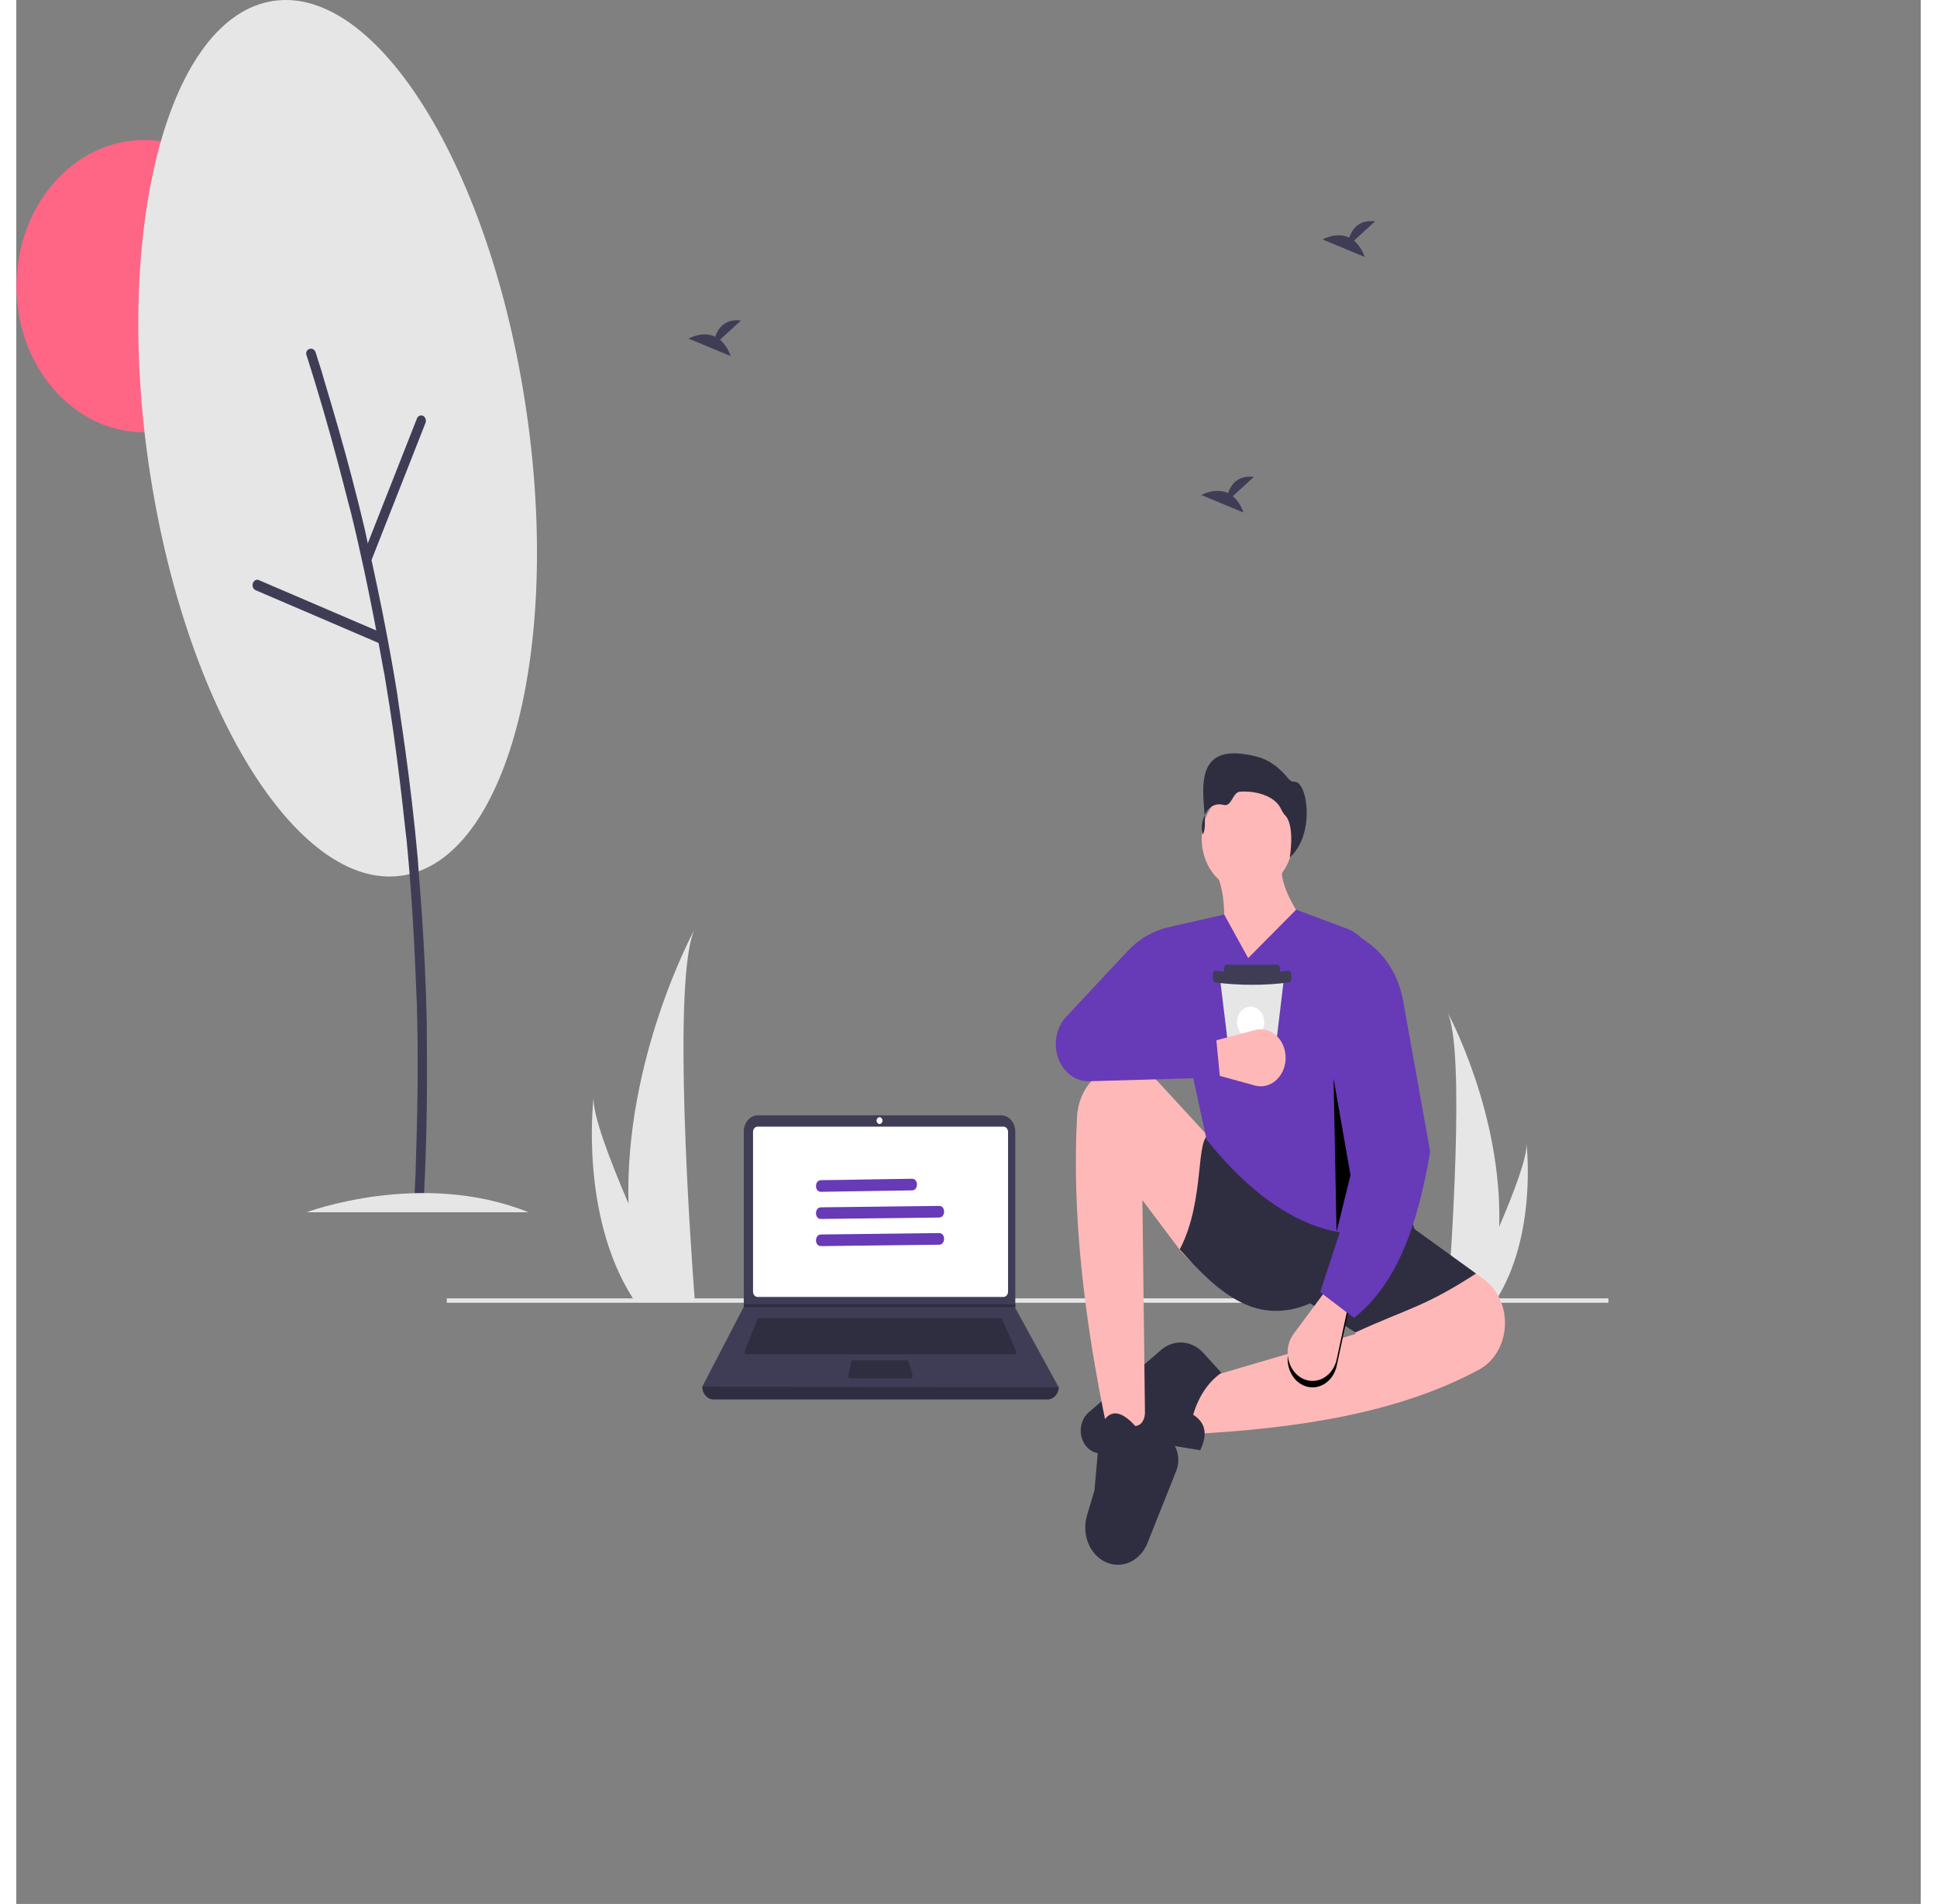 <?xml version="1.0" encoding="UTF-8" standalone="no"?>
<!DOCTYPE svg PUBLIC "-//W3C//DTD SVG 1.1//EN" "http://www.w3.org/Graphics/SVG/1.1/DTD/svg11.dtd">
<svg version="1.1" xmlns="http://www.w3.org/2000/svg" xmlns:xlink="http://www.w3.org/1999/xlink" preserveAspectRatio="xMidYMid meet" viewBox="0 0 640 640" width="535" height="526"><rect x="0" y="0" width="640" height="640" fill="#808080" stroke="none"/><defs><path d="M43.01 47.05C19.29 47.05 0.06 69.05 0.06 96.19C0.06 123.32 19.29 145.32 43.01 145.32C66.73 145.32 85.96 123.32 85.96 96.19C85.96 69.05 66.73 47.05 43.01 47.05Z" id="c4ff2BXUTY"></path><path d="M494.72 436.95C494.67 437.13 494.62 437.31 494.56 437.5C493.21 437.5 482.35 437.5 480.99 437.5C481 437.33 481.02 437.15 481.03 436.95C481.94 425.04 487.16 352.58 480.92 340.19C481.46 341.19 499.41 374.49 498.36 412.32C498.16 420.68 496.94 428.97 494.72 436.95Z" id="bzh2BVsPu"></path><path d="M496.99 437.5C495.97 437.5 487.82 437.5 486.8 437.5C486.88 437.34 486.97 437.16 487.07 436.95C488.76 433.47 493.74 423.08 498.36 412.32C503.33 400.74 507.88 388.73 507.5 384.39C507.62 385.37 511.06 415.25 497.34 436.95C497.23 437.13 497.11 437.32 496.99 437.5Z" id="f1RO1XWU0i"></path><path d="M535.06 436.44C535.06 436.44 535.06 436.44 535.06 436.44C535.06 437.32 535.06 437.8 535.06 437.9C535.06 437.9 535.06 437.9 535.06 437.9C300.83 437.9 170.7 437.9 144.67 437.9C144.67 437.9 144.67 437.9 144.67 437.9C144.67 437.02 144.67 436.54 144.67 436.44C144.67 436.44 144.67 436.44 144.67 436.44C378.9 436.44 509.03 436.44 535.06 436.44Z" id="b6NkDFCwo"></path><path d="M396.45 464.16L450.02 448.43C446.33 435.74 444.27 428.69 443.86 427.28C448.15 413.19 455.69 406.28 469.46 413.18C471.83 414.86 490.78 428.33 493.15 430.01C497.84 433.34 500.57 439.33 500.27 445.64C500.27 445.64 500.27 445.64 500.27 445.64C499.97 451.97 496.67 457.61 491.67 460.33C465.15 474.71 431.35 480.21 394.55 482.06C394.81 479.67 395.44 473.71 396.45 464.16Z" id="e2yo3gAdfV"></path><path d="M381.28 484.77C371.97 486.95 366.79 488.15 365.76 488.4C362.13 489.24 358.59 486.56 357.85 482.41C357.78 482.01 357.74 481.61 357.72 481.2C357.72 481.2 357.72 481.2 357.72 481.2C357.63 478.68 358.63 476.27 360.39 474.76C362.82 472.66 382.27 455.89 384.71 453.79C389.01 450.08 395.04 450.5 398.93 454.78C399.53 455.44 404.38 460.78 404.98 461.45C400.65 464.52 397.43 469.14 395.5 475.55C399.67 478.17 400.46 482.15 397.87 487.48L381.28 484.77Z" id="a8UP2QmYb"></path><path d="M413.72 264.45C405.25 264.45 398.38 272.31 398.38 282.01C398.38 291.7 405.25 299.56 413.72 299.56C422.2 299.56 429.07 291.7 429.07 282.01C429.07 272.31 422.2 264.45 413.72 264.45Z" id="c5W3IlJJlf"></path><path d="M403.33 333.17C406.12 317.12 407.51 302.51 403.33 293.58C405.53 293.28 423.17 290.89 425.37 290.59C424.28 297.46 429.85 306.65 437.7 316.63C430.82 319.94 406.76 331.52 403.33 333.17Z" id="b5j7g2k9e"></path><path d="M379.38 481.52C371.7 480.87 367.44 480.5 366.58 480.43C358.74 443.02 354.73 407.66 356.48 375.39C356.99 365.6 364.18 358.02 372.75 358.23C372.75 358.23 372.75 358.23 372.75 358.23C376.71 358.34 380.5 360.13 383.37 363.25C385.03 365.05 398.27 379.47 399.93 381.27C407.31 389.25 413.04 399.01 416.7 409.84C421.39 423.89 419.7 431.77 408.51 430.43C401.52 429.54 395.09 425.62 390.53 419.49C389.72 418.42 385.69 413.06 378.44 403.41L379.38 481.52Z" id="b13XKX8x6E"></path><path d="M369.47 525.97C363.44 525.52 358.86 519.56 359.26 512.66C359.32 511.56 359.51 510.47 359.82 509.43C359.98 508.87 360.82 506.07 362.32 501.04C363.45 488.35 364.09 481.3 364.21 479.89C367.13 473.07 371.27 474.09 376.06 479.35C379.11 479.01 379.77 475.52 379.38 470.67C380.34 472.15 388.03 483.99 388.99 485.47C390.67 488.05 390.99 491.47 389.82 494.39C388.85 496.82 381.12 516.24 380.15 518.67C378.26 523.4 374.01 526.31 369.47 525.97C369.47 525.97 369.47 525.97 369.47 525.97Z" id="a1LTqhvFMp"></path><path d="M490.56 428.09C473.02 439.48 467.52 439.81 450.02 447.89C448.51 446.91 436.37 439.1 434.85 438.13C417.04 445.66 404.54 435.33 391 419.96C399.86 403.07 395.94 381.14 401.43 381.44C405.81 383.02 427.69 390.88 467.09 405.04L469.94 413.18C480.94 421.13 487.81 426.1 490.56 428.09Z" id="b9HOoMgJXd"></path><path d="M469.46 410.46C446.28 421.94 421.31 409.79 400.01 383.07C398.6 376.55 387.31 324.4 385.9 317.89C385.22 314.98 386.73 312 389.27 311.23C389.37 311.2 389.46 311.18 389.56 311.15C390.65 310.9 396.11 309.66 405.93 307.41L413.99 322.05L430.11 305.78C440.38 309.62 446.09 311.76 447.23 312.18C451.87 313.92 455.29 318.43 456.14 323.93C458.8 341.24 466.8 393.16 469.46 410.46Z" id="mmXfyEDDr"></path><path d="M432.64 465.73C428.32 463.84 426.15 458.31 427.79 453.36C428.13 452.35 428.62 451.41 429.23 450.58C429.95 449.61 433.57 444.73 440.07 435.96L447.65 440.84C445.31 451.77 444.01 457.84 443.75 459.06C442.65 464.19 438.11 467.34 433.62 466.08C433.29 465.98 432.96 465.87 432.64 465.73C432.64 465.73 432.64 465.73 432.64 465.73Z" id="b8HN5V6av"></path><path d="M432.64 463.56C428.32 461.67 426.15 456.14 427.79 451.2C428.13 450.18 428.62 449.24 429.23 448.41C429.95 447.44 433.57 442.56 440.07 433.79L447.65 438.67C445.31 449.6 444.01 455.67 443.75 456.89C442.65 462.02 438.11 465.17 433.62 463.91C433.29 463.81 432.96 463.7 432.64 463.56C432.64 463.56 432.64 463.56 432.64 463.56Z" id="a2hsN32lNY"></path><path d="M438.17 434.33L454.77 383.89L448.6 312.83C451.98 315.24 453.85 316.58 454.22 316.85C460.32 321.21 464.59 328.24 466.04 336.3C466.95 341.38 474.24 382.06 475.15 387.14C471.16 410.57 464.51 431.19 449.55 443.01C448.03 441.85 444.24 438.96 438.17 434.33Z" id="b21Lf5wZUT"></path><path d="M448.37 395.01L443.69 414.04L442.68 362.46L442.68 362.46L448.37 395.01Z" id="h2uuTRuU4T"></path><path d="M416.9 254.33C421.09 255.41 424.71 258.2 427.59 261.85C428.12 262.49 428.86 262.84 429.63 262.8C433.95 262.8 436.61 280.45 427.98 288.21C427.98 288.21 429.74 277.77 426.54 274.21C425.96 273.6 425.48 272.89 425.11 272.11C423.03 267.3 416.02 265.72 411.19 266.13C408.72 266.34 408.51 271.26 405.77 270.57C399.56 269.01 397.58 277.24 398.71 280.5C402.35 275.27 389.87 247.39 416.9 254.33Z" id="g1NqxbjhtS"></path><path d="M425.74 331.14L424.63 340.39L422.83 355.54C422.55 357.82 422.4 359.08 422.37 359.34C422.3 359.93 421.85 360.38 421.33 360.38C420.12 360.38 410.47 360.38 409.26 360.38C408.74 360.38 408.29 359.94 408.22 359.34C408.19 359.09 408.03 357.82 407.76 355.54L405.92 340.39L404.79 331.14C404.69 330.24 404.63 329.75 404.61 329.65C404.53 328.99 404.94 328.38 405.51 328.28C405.56 328.28 405.61 328.27 405.66 328.27C407.58 328.27 422.95 328.27 424.87 328.27C425.45 328.27 425.93 328.81 425.93 329.48C425.93 329.54 425.92 329.59 425.92 329.64C425.89 329.84 425.83 330.34 425.74 331.14Z" id="anAzXljyQ"></path><path d="M423.66 324.26C424.24 324.26 424.72 324.8 424.72 325.47C424.72 325.47 424.72 325.47 424.72 325.47C424.72 325.63 424.72 326.9 424.72 327.06C424.72 327.73 424.24 328.27 423.66 328.27C423.66 328.27 423.66 328.27 423.66 328.27C421.99 328.27 408.61 328.27 406.93 328.27C406.35 328.27 405.88 327.73 405.88 327.06C405.88 327.06 405.88 327.06 405.88 327.06C405.88 326.9 405.88 325.63 405.88 325.47C405.88 324.8 406.35 324.26 406.93 324.26C406.93 324.26 406.93 324.26 406.93 324.26C406.93 324.26 421.99 324.26 423.66 324.26Z" id="cLrTRHdyk"></path><path d="M403.16 330.28C402.58 330.28 402.11 329.74 402.11 329.07C402.11 329.07 402.11 329.07 402.11 329.07C402.11 329.07 402.11 329.07 402.11 329.07C402.11 328.11 402.11 327.58 402.11 327.47C402.11 326.81 402.58 326.27 403.16 326.27C403.16 326.27 403.16 326.27 403.16 326.27C411.22 327.4 419.37 327.4 427.43 326.27C428.01 326.27 428.48 326.81 428.48 327.47C428.48 327.63 428.48 328.91 428.48 329.07C428.48 329.74 428.01 330.28 427.43 330.28C419.36 331.29 411.23 331.29 403.16 330.28Z" id="aMS9EvbId"></path><path d="M414.81 338.39C412.29 338.39 410.25 340.73 410.25 343.61C410.25 346.49 412.29 348.83 414.81 348.83C417.32 348.83 419.37 346.49 419.37 343.61C419.37 340.73 417.32 338.39 414.81 338.39Z" id="c1mMXVhBl"></path><path d="M426.53 354.58C427.01 359.84 423.67 364.55 419.07 365.1C418.12 365.21 417.17 365.14 416.25 364.89C415.16 364.59 409.73 363.1 399.95 360.41L400.34 350.46C409.93 347.93 415.25 346.52 416.32 346.24C420.82 345.05 425.32 348.26 426.36 353.42C426.44 353.8 426.49 354.19 426.53 354.58C426.53 354.58 426.53 354.58 426.53 354.58Z" id="b1TfrQ7zJv"></path><path d="M404.51 362.19C378.12 362.94 363.46 363.36 360.53 363.45C354.5 363.62 349.49 358.17 349.34 351.27C349.32 350.57 349.36 349.88 349.45 349.19C349.45 349.19 349.45 349.19 349.45 349.19C349.8 346.37 350.98 343.77 352.8 341.83C354.87 339.61 371.43 321.88 373.5 319.67C377.34 315.56 382.13 312.79 387.3 311.68C387.78 311.57 390.2 311.05 394.55 310.12L398.82 347L374.17 343.75L403.09 347.55L404.51 362.19Z" id="azR61feGp"></path><path d="M234.3 470.42C232.22 470.42 230.53 468.49 230.53 466.11C230.53 466.11 230.53 466.11 230.53 466.11C230.53 466.11 230.53 466.11 230.53 466.11C271.23 460.7 311.17 460.7 350.34 466.11C350.34 466.11 350.34 466.11 350.34 466.11C350.34 468.49 348.65 470.42 346.57 470.42C324.12 470.42 245.53 470.42 234.3 470.42Z" id="aeyUjQz0z"></path><path d="M350.34 466.37L230.53 466.11L244.42 439.38L244.48 439.26C244.48 403.91 244.48 384.28 244.48 380.35C244.48 377.34 246.62 374.91 249.24 374.91C249.24 374.91 249.24 374.91 249.24 374.91C257.42 374.91 322.79 374.91 330.96 374.91C333.59 374.91 335.72 377.34 335.72 380.35C335.72 380.35 335.72 380.35 335.72 380.35C335.72 384.3 335.72 404.07 335.72 439.66L350.34 466.37Z" id="bd0110AoY"></path><path d="M249.14 378.71C248.28 378.71 247.59 379.5 247.59 380.48C247.59 385.85 247.59 428.82 247.59 434.19C247.59 435.17 248.28 435.96 249.14 435.96C257.4 435.96 323.48 435.96 331.74 435.96C332.59 435.96 333.29 435.17 333.29 434.19C333.29 428.82 333.29 385.85 333.29 380.48C333.29 379.5 332.59 378.71 331.74 378.71C315.22 378.71 265.66 378.71 249.14 378.71Z" id="b1otBf5Tiv"></path><path d="M249.68 443.06C249.42 443.06 249.18 443.23 249.07 443.5C248.65 444.56 245.22 453.08 244.8 454.14C244.64 454.52 244.79 454.97 245.12 455.15C245.21 455.19 245.3 455.22 245.4 455.22C254.4 455.22 326.37 455.22 335.37 455.22C335.74 455.22 336.04 454.88 336.04 454.46C336.04 454.34 336.01 454.22 335.97 454.12C335.5 453.05 331.78 444.54 331.32 443.48C331.2 443.22 330.97 443.06 330.72 443.06C314.51 443.06 265.89 443.06 249.68 443.06Z" id="ayUlDIi3z"></path><path d="M290.1 375.54C289.55 375.54 289.11 376.05 289.11 376.68C289.11 377.31 289.55 377.82 290.1 377.82C290.65 377.82 291.1 377.31 291.1 376.68C291.1 376.05 290.65 375.54 290.1 375.54Z" id="f3g87yG8ee"></path><path d="M281.26 457.24C280.96 457.24 280.7 457.48 280.62 457.81C280.51 458.26 279.65 461.91 279.55 462.37C279.45 462.77 279.66 463.19 280.01 463.3C280.07 463.32 280.13 463.32 280.19 463.32C282.23 463.32 298.56 463.32 300.6 463.32C300.96 463.32 301.26 462.98 301.26 462.57C301.26 462.48 301.25 462.4 301.22 462.32C301.09 461.86 299.98 458.21 299.84 457.76C299.75 457.45 299.5 457.24 299.22 457.24C295.63 457.24 284.85 457.24 281.26 457.24Z" id="a4tv473Eb"></path><path d="M335.72 439.38L244.42 439.38L244.49 439.26L244.49 438.37L335.72 438.37L335.72 438.37L335.72 439.38Z" id="bnG2F15V"></path><path d="M210.4 436.14C210.46 436.37 210.53 436.61 210.6 436.85C212.34 436.85 226.26 436.85 228 436.85C227.98 436.63 227.96 436.4 227.94 436.14C226.78 420.88 220.09 328 228.09 312.12C227.39 313.41 204.39 356.08 205.73 404.57C205.98 415.29 207.55 425.92 210.4 436.14Z" id="a5akCBj7j"></path><path d="M207.49 436.85C208.8 436.85 219.24 436.85 220.55 436.85C220.45 436.64 220.33 436.41 220.2 436.14C218.04 431.68 211.66 418.37 205.73 404.57C199.37 389.74 193.53 374.34 194.02 368.77C193.87 370.03 189.46 408.34 207.04 436.14C207.19 436.37 207.34 436.61 207.49 436.85Z" id="a1erQFjARl"></path><path d="M243.56 107.73C238.06 107.04 235.8 110.47 234.88 113.18C230.58 111.14 225.91 113.81 225.91 113.81C227.32 114.4 238.65 119.1 240.06 119.69C239.35 117.51 238.11 115.61 236.48 114.2C237.9 112.91 242.85 108.38 243.56 107.73Z" id="b4ar8UDgn6"></path><path d="M456.63 74.41C451.14 73.72 448.88 77.15 447.95 79.86C443.66 77.82 438.99 80.49 438.99 80.49C440.4 81.08 451.73 85.78 453.14 86.37C452.43 84.19 451.18 82.29 449.56 80.88C450.97 79.59 455.92 75.06 456.63 74.41Z" id="aIaUwqXZf"></path><path d="M415.9 160.31C410.4 159.62 408.14 163.05 407.22 165.76C402.92 163.72 398.25 166.4 398.25 166.4C399.66 166.98 410.99 171.69 412.4 172.28C411.69 170.09 410.45 168.19 408.82 166.79C410.24 165.49 415.19 160.96 415.9 160.31Z" id="d2NGcspR51"></path><path d="M170.85 134.36C183.62 215.4 165.83 286.9 131.12 294.06C96.4 301.23 57.9 241.33 45.13 160.29C32.36 79.25 50.15 7.74 84.87 0.58C119.58 -6.58 158.08 53.31 170.85 134.36Z" id="c87AMtI2"></path><path d="M112.53 172.56C119.09 199.47 122.63 221.48 123.75 226.92C128.41 254.36 130.4 276.64 131.14 282.17C133.86 309.93 134.28 332.31 134.63 337.88C135.4 365.8 134.25 388.14 134.21 393.73C134.06 397.15 133.92 399.88 133.88 400.57C133.76 402.9 136.94 402.9 137.06 400.57C138.5 372.55 137.87 350.07 137.96 344.46C137.42 316.54 135.23 294.29 134.93 288.72C132.43 260.82 128.7 238.76 128.01 233.2C123.58 205.6 118.31 183.93 117.23 178.46C110.88 151.35 104.09 130.25 102.63 124.89C101.63 121.66 100.8 119.09 100.59 118.45C99.89 116.27 96.82 117.21 97.53 119.41C105.96 145.63 111.03 167.25 112.53 172.56Z" id="i1i3CGv1OY"></path><path d="M133.48 152.43C135.86 146.39 137.18 143.03 137.44 142.36C137.86 141.49 137.61 140.4 136.87 139.88C136.11 139.38 135.15 139.67 134.7 140.53C133.76 142.91 129.07 154.82 120.63 176.26C118.25 182.31 116.93 185.67 116.67 186.34C116.25 187.21 116.5 188.3 117.24 188.82C117.99 189.32 118.96 189.03 119.41 188.17C119.41 188.17 124.1 176.26 133.48 152.43Z" id="b3lLJwrsvu"></path><path d="M90.44 198.83C85.02 196.5 82 195.21 81.4 194.95C80.55 194.69 79.69 195.26 79.45 196.22C79.23 197.18 79.72 198.17 80.56 198.45C82.69 199.37 93.39 203.96 112.63 212.21C118.06 214.54 121.07 215.83 121.67 216.09C122.52 216.35 123.39 215.78 123.63 214.82C123.84 213.86 123.35 212.87 122.52 212.59C122.52 212.59 111.82 208 90.44 198.83Z" id="bdPBZrYZC"></path><path d="M97.54 407.5C97.54 407.5 136.17 392.97 172.16 407.5" id="b3k1RlpLxM"></path><path d="M293.37 400.25C297.2 400.19 300.26 400.15 301.03 400.14C303.22 400.12 303.23 396.21 301.03 396.23C293.37 396.32 285.72 396.48 278.06 396.6C274.23 396.66 271.17 396.69 270.4 396.7C268.21 396.73 268.2 400.64 270.4 400.62C278.06 400.52 285.71 400.37 293.37 400.25Z" id="dOVG7PCr1"></path><path d="M301.34 409.38C306.62 409.31 309.56 409.28 310.14 409.27C312.34 409.25 312.35 405.33 310.14 405.36C308.08 405.38 297.77 405.51 279.2 405.73C273.92 405.79 270.99 405.82 270.4 405.83C268.21 405.86 268.2 409.77 270.4 409.74C274.53 409.69 284.84 409.57 301.34 409.38Z" id="a1XpKB2FJH"></path><path d="M301.34 418.5C306.62 418.44 309.56 418.41 310.14 418.4C312.34 418.37 312.35 414.46 310.14 414.49C308.08 414.51 297.77 414.63 279.2 414.86C273.92 414.92 270.99 414.95 270.4 414.96C268.21 414.99 268.2 418.9 270.4 418.87C274.53 418.82 284.84 418.7 301.34 418.5Z" id="c1LPXdF9P4"></path></defs><g><g><g><use xlink:href="#c4ff2BXUTY" opacity="1" fill="#ff6584" fill-opacity="1"></use><g><use xlink:href="#c4ff2BXUTY" opacity="1" fill-opacity="0" stroke="#000000" stroke-width="1" stroke-opacity="0"></use></g></g><g><use xlink:href="#bzh2BVsPu" opacity="1" fill="#e6e6e6" fill-opacity="1"></use><g><use xlink:href="#bzh2BVsPu" opacity="1" fill-opacity="0" stroke="#000000" stroke-width="1" stroke-opacity="0"></use></g></g><g><use xlink:href="#f1RO1XWU0i" opacity="1" fill="#e6e6e6" fill-opacity="1"></use><g><use xlink:href="#f1RO1XWU0i" opacity="1" fill-opacity="0" stroke="#000000" stroke-width="1" stroke-opacity="0"></use></g></g><g><use xlink:href="#b6NkDFCwo" opacity="1" fill="#e6e6e6" fill-opacity="1"></use><g><use xlink:href="#b6NkDFCwo" opacity="1" fill-opacity="0" stroke="#000000" stroke-width="1" stroke-opacity="0"></use></g></g><g><use xlink:href="#e2yo3gAdfV" opacity="1" fill="#ffb8b8" fill-opacity="1"></use><g><use xlink:href="#e2yo3gAdfV" opacity="1" fill-opacity="0" stroke="#000000" stroke-width="1" stroke-opacity="0"></use></g></g><g><use xlink:href="#a8UP2QmYb" opacity="1" fill="#2f2e41" fill-opacity="1"></use><g><use xlink:href="#a8UP2QmYb" opacity="1" fill-opacity="0" stroke="#000000" stroke-width="1" stroke-opacity="0"></use></g></g><g><use xlink:href="#c5W3IlJJlf" opacity="1" fill="#ffb8b8" fill-opacity="1"></use><g><use xlink:href="#c5W3IlJJlf" opacity="1" fill-opacity="0" stroke="#000000" stroke-width="1" stroke-opacity="0"></use></g></g><g><use xlink:href="#b5j7g2k9e" opacity="1" fill="#ffb8b8" fill-opacity="1"></use><g><use xlink:href="#b5j7g2k9e" opacity="1" fill-opacity="0" stroke="#000000" stroke-width="1" stroke-opacity="0"></use></g></g><g><use xlink:href="#b13XKX8x6E" opacity="1" fill="#ffb8b8" fill-opacity="1"></use><g><use xlink:href="#b13XKX8x6E" opacity="1" fill-opacity="0" stroke="#000000" stroke-width="1" stroke-opacity="0"></use></g></g><g><use xlink:href="#a1LTqhvFMp" opacity="1" fill="#2f2e41" fill-opacity="1"></use><g><use xlink:href="#a1LTqhvFMp" opacity="1" fill-opacity="0" stroke="#000000" stroke-width="1" stroke-opacity="0"></use></g></g><g><use xlink:href="#b9HOoMgJXd" opacity="1" fill="#2f2e41" fill-opacity="1"></use><g><use xlink:href="#b9HOoMgJXd" opacity="1" fill-opacity="0" stroke="#000000" stroke-width="1" stroke-opacity="0"></use></g></g><g><use xlink:href="#mmXfyEDDr" opacity="1" fill="#673ab7" fill-opacity="1"></use><g><use xlink:href="#mmXfyEDDr" opacity="1" fill-opacity="0" stroke="#000000" stroke-width="1" stroke-opacity="0"></use></g></g><g><use xlink:href="#b8HN5V6av" opacity="1" fill="#000000" fill-opacity="1"></use><g><use xlink:href="#b8HN5V6av" opacity="1" fill-opacity="0" stroke="#000000" stroke-width="1" stroke-opacity="0"></use></g></g><g><use xlink:href="#a2hsN32lNY" opacity="1" fill="#ffb8b8" fill-opacity="1"></use><g><use xlink:href="#a2hsN32lNY" opacity="1" fill-opacity="0" stroke="#000000" stroke-width="1" stroke-opacity="0"></use></g></g><g><use xlink:href="#b21Lf5wZUT" opacity="1" fill="#673ab7" fill-opacity="1"></use><g><use xlink:href="#b21Lf5wZUT" opacity="1" fill-opacity="0" stroke="#000000" stroke-width="1" stroke-opacity="0"></use></g></g><g><use xlink:href="#h2uuTRuU4T" opacity="1" fill="#000000" fill-opacity="1"></use><g><use xlink:href="#h2uuTRuU4T" opacity="1" fill-opacity="0" stroke="#000000" stroke-width="1" stroke-opacity="0"></use></g></g><g><use xlink:href="#g1NqxbjhtS" opacity="1" fill="#2f2e41" fill-opacity="1"></use><g><use xlink:href="#g1NqxbjhtS" opacity="1" fill-opacity="0" stroke="#000000" stroke-width="1" stroke-opacity="0"></use></g></g><g><use xlink:href="#anAzXljyQ" opacity="1" fill="#e6e6e6" fill-opacity="1"></use><g><use xlink:href="#anAzXljyQ" opacity="1" fill-opacity="0" stroke="#000000" stroke-width="1" stroke-opacity="0"></use></g></g><g><use xlink:href="#cLrTRHdyk" opacity="1" fill="#3f3d56" fill-opacity="1"></use><g><use xlink:href="#cLrTRHdyk" opacity="1" fill-opacity="0" stroke="#000000" stroke-width="1" stroke-opacity="0"></use></g></g><g><use xlink:href="#aMS9EvbId" opacity="1" fill="#3f3d56" fill-opacity="1"></use><g><use xlink:href="#aMS9EvbId" opacity="1" fill-opacity="0" stroke="#000000" stroke-width="1" stroke-opacity="0"></use></g></g><g><use xlink:href="#c1mMXVhBl" opacity="1" fill="#ffffff" fill-opacity="1"></use><g><use xlink:href="#c1mMXVhBl" opacity="1" fill-opacity="0" stroke="#000000" stroke-width="1" stroke-opacity="0"></use></g></g><g><use xlink:href="#b1TfrQ7zJv" opacity="1" fill="#ffb8b8" fill-opacity="1"></use><g><use xlink:href="#b1TfrQ7zJv" opacity="1" fill-opacity="0" stroke="#000000" stroke-width="1" stroke-opacity="0"></use></g></g><g><use xlink:href="#azR61feGp" opacity="1" fill="#673ab7" fill-opacity="1"></use><g><use xlink:href="#azR61feGp" opacity="1" fill-opacity="0" stroke="#000000" stroke-width="1" stroke-opacity="0"></use></g></g><g><use xlink:href="#aeyUjQz0z" opacity="1" fill="#2f2e41" fill-opacity="1"></use><g><use xlink:href="#aeyUjQz0z" opacity="1" fill-opacity="0" stroke="#000000" stroke-width="1" stroke-opacity="0"></use></g></g><g><use xlink:href="#bd0110AoY" opacity="1" fill="#3f3d56" fill-opacity="1"></use><g><use xlink:href="#bd0110AoY" opacity="1" fill-opacity="0" stroke="#000000" stroke-width="1" stroke-opacity="0"></use></g></g><g><use xlink:href="#b1otBf5Tiv" opacity="1" fill="#ffffff" fill-opacity="1"></use><g><use xlink:href="#b1otBf5Tiv" opacity="1" fill-opacity="0" stroke="#000000" stroke-width="1" stroke-opacity="0"></use></g></g><g><use xlink:href="#ayUlDIi3z" opacity="1" fill="#2f2e41" fill-opacity="1"></use><g><use xlink:href="#ayUlDIi3z" opacity="1" fill-opacity="0" stroke="#000000" stroke-width="1" stroke-opacity="0"></use></g></g><g><use xlink:href="#f3g87yG8ee" opacity="1" fill="#ffffff" fill-opacity="1"></use><g><use xlink:href="#f3g87yG8ee" opacity="1" fill-opacity="0" stroke="#000000" stroke-width="1" stroke-opacity="0"></use></g></g><g><use xlink:href="#a4tv473Eb" opacity="1" fill="#2f2e41" fill-opacity="1"></use><g><use xlink:href="#a4tv473Eb" opacity="1" fill-opacity="0" stroke="#000000" stroke-width="1" stroke-opacity="0"></use></g></g><g><use xlink:href="#bnG2F15V" opacity="1" fill="#2f2e41" fill-opacity="1"></use><g><use xlink:href="#bnG2F15V" opacity="1" fill-opacity="0" stroke="#000000" stroke-width="1" stroke-opacity="0"></use></g></g><g><use xlink:href="#a5akCBj7j" opacity="1" fill="#e6e6e6" fill-opacity="1"></use><g><use xlink:href="#a5akCBj7j" opacity="1" fill-opacity="0" stroke="#000000" stroke-width="1" stroke-opacity="0"></use></g></g><g><use xlink:href="#a1erQFjARl" opacity="1" fill="#e6e6e6" fill-opacity="1"></use><g><use xlink:href="#a1erQFjARl" opacity="1" fill-opacity="0" stroke="#000000" stroke-width="1" stroke-opacity="0"></use></g></g><g><use xlink:href="#b4ar8UDgn6" opacity="1" fill="#3f3d56" fill-opacity="1"></use><g><use xlink:href="#b4ar8UDgn6" opacity="1" fill-opacity="0" stroke="#000000" stroke-width="1" stroke-opacity="0"></use></g></g><g><use xlink:href="#aIaUwqXZf" opacity="1" fill="#3f3d56" fill-opacity="1"></use><g><use xlink:href="#aIaUwqXZf" opacity="1" fill-opacity="0" stroke="#000000" stroke-width="1" stroke-opacity="0"></use></g></g><g><use xlink:href="#d2NGcspR51" opacity="1" fill="#3f3d56" fill-opacity="1"></use><g><use xlink:href="#d2NGcspR51" opacity="1" fill-opacity="0" stroke="#000000" stroke-width="1" stroke-opacity="0"></use></g></g><g><use xlink:href="#c87AMtI2" opacity="1" fill="#e6e6e6" fill-opacity="1"></use><g><use xlink:href="#c87AMtI2" opacity="1" fill-opacity="0" stroke="#000000" stroke-width="1" stroke-opacity="0"></use></g></g><g><use xlink:href="#i1i3CGv1OY" opacity="1" fill="#3f3d56" fill-opacity="1"></use><g><use xlink:href="#i1i3CGv1OY" opacity="1" fill-opacity="0" stroke="#000000" stroke-width="1" stroke-opacity="0"></use></g></g><g><use xlink:href="#b3lLJwrsvu" opacity="1" fill="#3f3d56" fill-opacity="1"></use><g><use xlink:href="#b3lLJwrsvu" opacity="1" fill-opacity="0" stroke="#000000" stroke-width="1" stroke-opacity="0"></use></g></g><g><use xlink:href="#bdPBZrYZC" opacity="1" fill="#3f3d56" fill-opacity="1"></use><g><use xlink:href="#bdPBZrYZC" opacity="1" fill-opacity="0" stroke="#000000" stroke-width="1" stroke-opacity="0"></use></g></g><g><use xlink:href="#b3k1RlpLxM" opacity="1" fill="#e6e6e6" fill-opacity="1"></use><g><use xlink:href="#b3k1RlpLxM" opacity="1" fill-opacity="0" stroke="#000000" stroke-width="1" stroke-opacity="0"></use></g></g><g><use xlink:href="#dOVG7PCr1" opacity="1" fill="#673ab7" fill-opacity="1"></use><g><use xlink:href="#dOVG7PCr1" opacity="1" fill-opacity="0" stroke="#000000" stroke-width="1" stroke-opacity="0"></use></g></g><g><use xlink:href="#a1XpKB2FJH" opacity="1" fill="#673ab7" fill-opacity="1"></use><g><use xlink:href="#a1XpKB2FJH" opacity="1" fill-opacity="0" stroke="#000000" stroke-width="1" stroke-opacity="0"></use></g></g><g><use xlink:href="#c1LPXdF9P4" opacity="1" fill="#673ab7" fill-opacity="1"></use><g><use xlink:href="#c1LPXdF9P4" opacity="1" fill-opacity="0" stroke="#000000" stroke-width="1" stroke-opacity="0"></use></g></g></g></g></svg>